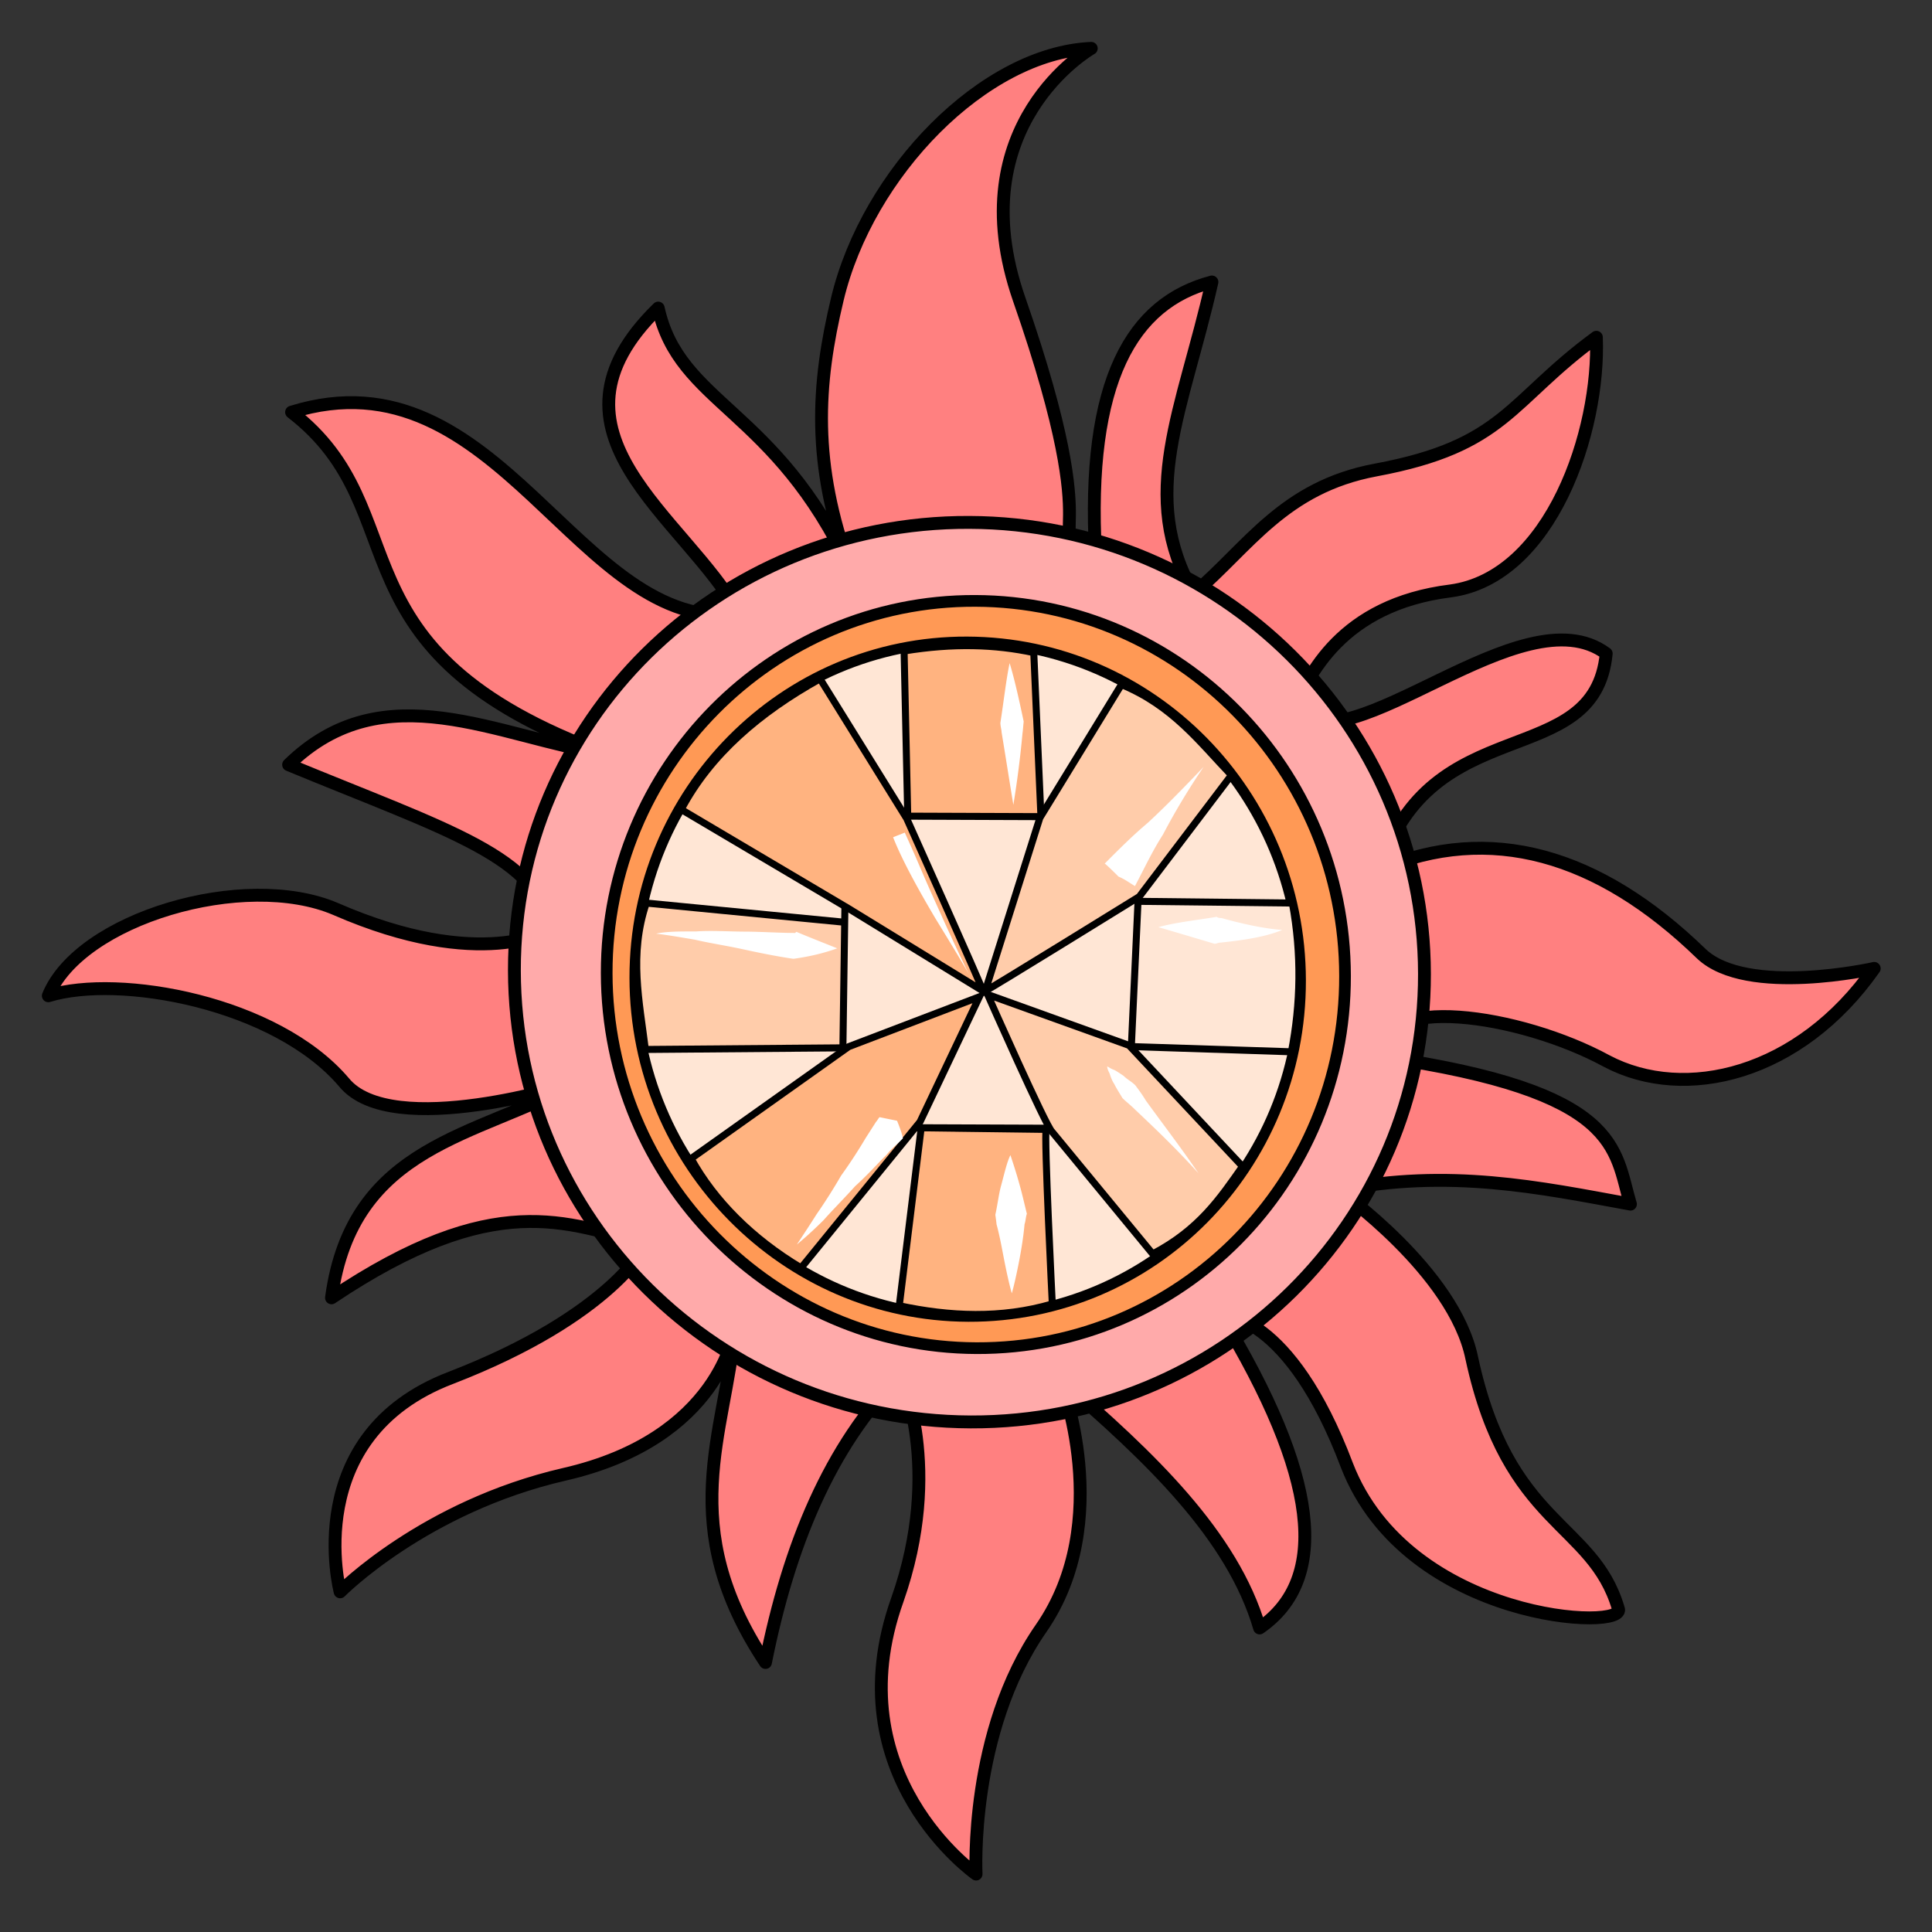 <svg xmlns="http://www.w3.org/2000/svg" cursor="default" viewBox="0 0 256 256">
    <rect x="0" y="0" width="256" height="256" fill="#333333" stroke="none"/>
    <path fill="#ff8080" fill-rule="evenodd" stroke="#000" stroke-linecap="round" stroke-linejoin="round" stroke-width=".88" d="M308.76 948.452c4.16-2.24-1.144.808 5.199-17.404 4.158-11.94-4.96-17.164-4.96-17.164 7.344.35 15.33 8.54 17.415 17.19 1.404 5.827 1.786 11.218-.854 18.418 5.12-10.96 11.68-11.2 13.12-17.76 8.8 8.56-1.84 14.24-5.52 20.88 11.04 1.44 16.4-18.16 30.64-13.68-8.88 6.8-2.08 16.24-21.52 23.28 7.44-1.12 15.2-5.6 21.76.8-10.96 4.48-17.2 6.24-17.92 11.2 0 0 4.72 2.96 14.72-1.36 6.24-2.64 17.52.72 19.68 6-4.88-1.52-15.6.4-20.24 5.84-3.28 4-15.76 0-15.76 0 6.48 3.68 15.2 4.16 16.64 14.72-11.2-7.52-16.08-5.2-21.6-3.76 0 0 2.32 4.88 13.44 9.2 10.4 4 7.6 14.64 7.6 14.64s-5.76-5.84-15.36-8.08c-10.72-2.48-11.68-9.92-11.68-9.92.64 7.12 4.16 13.36-2.08 22.72-1.6-7.92-4.4-14.8-9.28-19.68 0 0-2.96 6.32.24 15.36 4.32 12-5.36 18.72-5.36 18.72s.48-9.68-4.48-16.8c-5.12-7.36-1.36-16.96-1.36-16.96-6.08 5.2-11.76 10.56-13.6 16.88-4.88-3.36-4-10.48 2.56-21.28 0-.16-4.64-.24-8.56 10.16-4.16 10.72-19.36 11.28-18.56 9.68 1.76-5.92 7.52-5.52 10-17.04 1.2-5.92 9.12-11.44 9.12-11.44-7.6-1.52-13.76-.24-20 .88 1.12-3.76.56-7.68 16.96-10 .56-4.4-9.44-2.96-15.36.24-5.36 2.8-13.2.88-18.32-6.4 0 0 8.72 2 11.84-.96 7.04-6.8 14.48-8.88 22-5.68-3.44-11.04-14.72-6.64-15.52-14.8 5.76-4.24 17.52 7.84 21.44 4-1.04-2.4-3.28-7.28-10.8-8.24-6.88-.96-10.24-10.96-10-17.36 6 4.4 6.24 7.44 15.12 9.12 6.32 1.2 8.72 5.28 12.48 8.48 3.84-6.72.72-12.48-1.28-21.28 5.44 1.44 8.64 6.72 8 18.64z" transform="matrix(-1.935 -.007 .003 1.94 739.77 -1764.365)"/>
    <path fill="#faa" stroke="#000" stroke-linecap="round" stroke-linejoin="round" stroke-width=".88" d="M348.6 977.012c0 16.96-13.92 30.72-31.2 30.72-17.2 0-31.12-13.76-31.12-30.72s13.92-30.72 31.12-30.72c17.28 0 31.2 13.76 31.2 30.72z" transform="matrix(-1.935 -.007 .003 1.94 739.77 -1764.365)"/>
    <path fill="#f95" stroke="#000" stroke-linecap="round" stroke-width=".8" d="M342.28 977.172c0 14.08-11.36 25.52-25.28 25.52-14 0-25.28-11.44-25.28-25.52s11.28-25.52 25.28-25.52c13.92 0 25.28 11.44 25.28 25.52z" transform="matrix(-1.935 -.007 .003 1.94 739.77 -1764.365)"/>
    <path fill="#ffe6d5" stroke="#000" stroke-linecap="round" stroke-width=".72" d="M340.36 977.492c0 12.72-10.24 23.04-22.8 23.04-12.64 0-22.8-10.32-22.8-23.04 0-12.72 10.16-23.04 22.8-23.04 12.56 0 22.8 10.32 22.8 23.04z" transform="matrix(-1.935 -.007 .003 1.94 739.77 -1764.365)"/>
    <path fill="#ffb380" fill-rule="evenodd" stroke="#000" stroke-width=".48" d="M312.2 987.732c.16.32-.4 11.92-.4 11.92 3.52 1.04 7.04.88 10.48.16l-1.52-12.16z" transform="matrix(-1.935 -.007 .003 1.94 739.77 -1764.365)"/>
    <path fill="#fca" fill-rule="evenodd" stroke="#000" stroke-width=".48" d="M326.04 982.212l13.6.16c.4-3.28 1.12-6.48-.08-10l-13.76 1.28z" transform="matrix(-1.935 -.007 .003 1.94 739.77 -1764.365)"/>
    <path fill="#ffb380" fill-rule="evenodd" stroke="#000" stroke-width=".48" d="M321.64 966.772l.24-11.68c-3.36-.56-6.24-.48-8.88.08l-.48 11.36z" transform="matrix(-1.935 -.007 .003 1.94 739.77 -1764.365)"/>
    <path fill="#ffe6d5" fill-rule="evenodd" stroke="#000" stroke-width=".48" d="M306.44 982.052l-11.04.32c-.64-3.28-.72-6.64-.08-10.16l10.72-.08z" transform="matrix(-1.935 -.007 .003 1.94 739.77 -1764.365)"/>
    <path fill="#ffe6d5" fill-rule="evenodd" stroke="#000" stroke-width=".48" d="M312.44 966.372l-6.56 5.6.48 10.08 5.36 5.6h9.68l4.72-4.96-.16-10.16-3.84-6.16z" transform="matrix(-1.935 -.007 .003 1.94 739.77 -1764.365)"/>
    <path fill="#fca" fill-rule="evenodd" stroke="#000" stroke-width=".48" d="M311.8 987.892c.4-.32 4.4-9.36 4.4-9.36l-9.68 3.44-7.76 8.24c1.52 2.16 2.96 4.32 6.16 6z" transform="matrix(-1.935 -.007 .003 1.94 739.77 -1764.365)"/>
    <path fill="#ffb380" fill-rule="evenodd" stroke="#000" stroke-width=".48" d="M316.52 978.292c0-.16 5.2-11.76 5.2-11.76l5.92-9.52c4.16 2.32 7.52 5.2 9.52 8.96l-11.44 6.72z" transform="matrix(-1.935 -.007 .003 1.94 739.77 -1764.365)"/>
    <path fill="#fca" fill-rule="evenodd" stroke="#000" stroke-width=".48" d="M316.36 978.292c-.24-.08-10.56-6.48-10.56-6.48l-6.32-8.32c2.16-2.24 4-4.72 7.52-6.16l5.6 9.12z" transform="matrix(-1.935 -.007 .003 1.94 739.77 -1764.365)"/>
    <path fill="#ffb380" fill-rule="evenodd" stroke="#000" stroke-width=".48" d="M316.76 978.692l4.08 8.56 8.16 10c3.36-2 5.92-4.56 7.52-7.44l-10.8-7.68z" transform="matrix(-1.935 -.007 .003 1.94 739.77 -1764.365)"/>
    <path fill="#fff" fill-rule="evenodd" d="M159.495 101.61a91.048 91.048 0 0 0-5.402 8.985c-1.39 2.168-2.315 4.183-3.704 6.817-.774-.468-1.394-.936-2.169-1.25.155.157-2.015-2.024-1.86-1.713 2.164-2.166 3.709-3.713 5.718-5.413 2.01-1.856 4.173-4.022 7.417-7.426zM133.781 87.863c.623 2.02 1.246 4.816 1.87 7.767 0-.31-.152 1.707-.152 1.397a134.355 134.355 0 0 1-1.223 9.62c-.469-2.796-1.095-6.834-1.563-9.63 0-.31-.156-.776-.157-1.242.46-2.948.765-5.74 1.225-7.912zM169.9 123.222c-2.322-.163-5.264-.794-8.05-1.58-.156 0-.465-.001-.62-.157-2.785.456-5.57.757-7.737 1.37 2.168.629 4.8 1.414 7.433 2.199.31.001.464-.154.774-.153 2.94-.3 6.034-.755 8.2-1.68zM133.886 153.058c.31.932.777 2.331 1.244 4.04.312 1.088.623 2.486.935 3.729-.154.465-.153.93-.307 1.396-.152 1.707-.459 3.568-.766 5.12-.307 1.55-.614 2.947-.922 4.032-.311-1.087-.623-2.485-.935-4.039-.312-1.553-.625-3.417-1.092-5.126 0-.155-.157-1.242-.157-1.242.308-1.396.46-2.793.768-3.878.462-1.706.769-3.102 1.232-4.032zM105.582 164.914c.617-.93 1.544-2.323 2.624-4.027a73.22 73.22 0 0 0 3.242-5.111 66.967 66.967 0 0 0 3.243-4.956c-1.39 2.168 2.778-4.337 1.389-2.169.155-.155.309-.465.463-.62.774.159 1.549.316 2.323.474.31.778.621 1.555.777 2.331l-.463.464c-.464.465-1.082.928-1.7 1.702-1.236 1.238-2.627 2.785-4.172 4.177-1.39 1.548-2.936 3.095-4.172 4.487a52.68 52.68 0 0 1-3.554 3.248zM158.808 155.471c-2.327-3.423-4.964-6.847-6.98-9.648-.466-.777-.931-1.4-1.397-2.022-.465-.468-1.084-.78-1.55-1.247-.464-.312-.929-.625-1.239-.78-.464-.158-.62-.313-.929-.47 0 .31.156.622.311.933.156.466.311.932.621 1.399.31.622.621 1.089 1.087 1.866.465.468 1.085.935 1.705 1.558 2.48 2.337 5.58 5.297 8.37 8.411zM119.115 110.631l.773-.308c2.33 5.13 1.709 4.042 4.815 10.882 1.243 2.799 3.883 8.396 3.883 8.24-.776-1.4-2.173-3.732-4.656-7.777-2.483-4.199-4.5-7.931-5.589-10.73zM86.943 123.716c1.393.16 3.251.477 5.109.793 2.013.473 4.18.79 6.347 1.264 2.168.473 4.49.946 6.658 1.264h.154c2.167-.302 4.023-.762 5.725-1.377-1.549-.626-3.562-1.409-5.42-2.191l-.155.154c-2.167-.007-4.489-.17-6.656-.178-2.167-.007-4.488-.17-6.5-.022-2.012-.006-3.87-.013-5.262.293z"/>
</svg>
